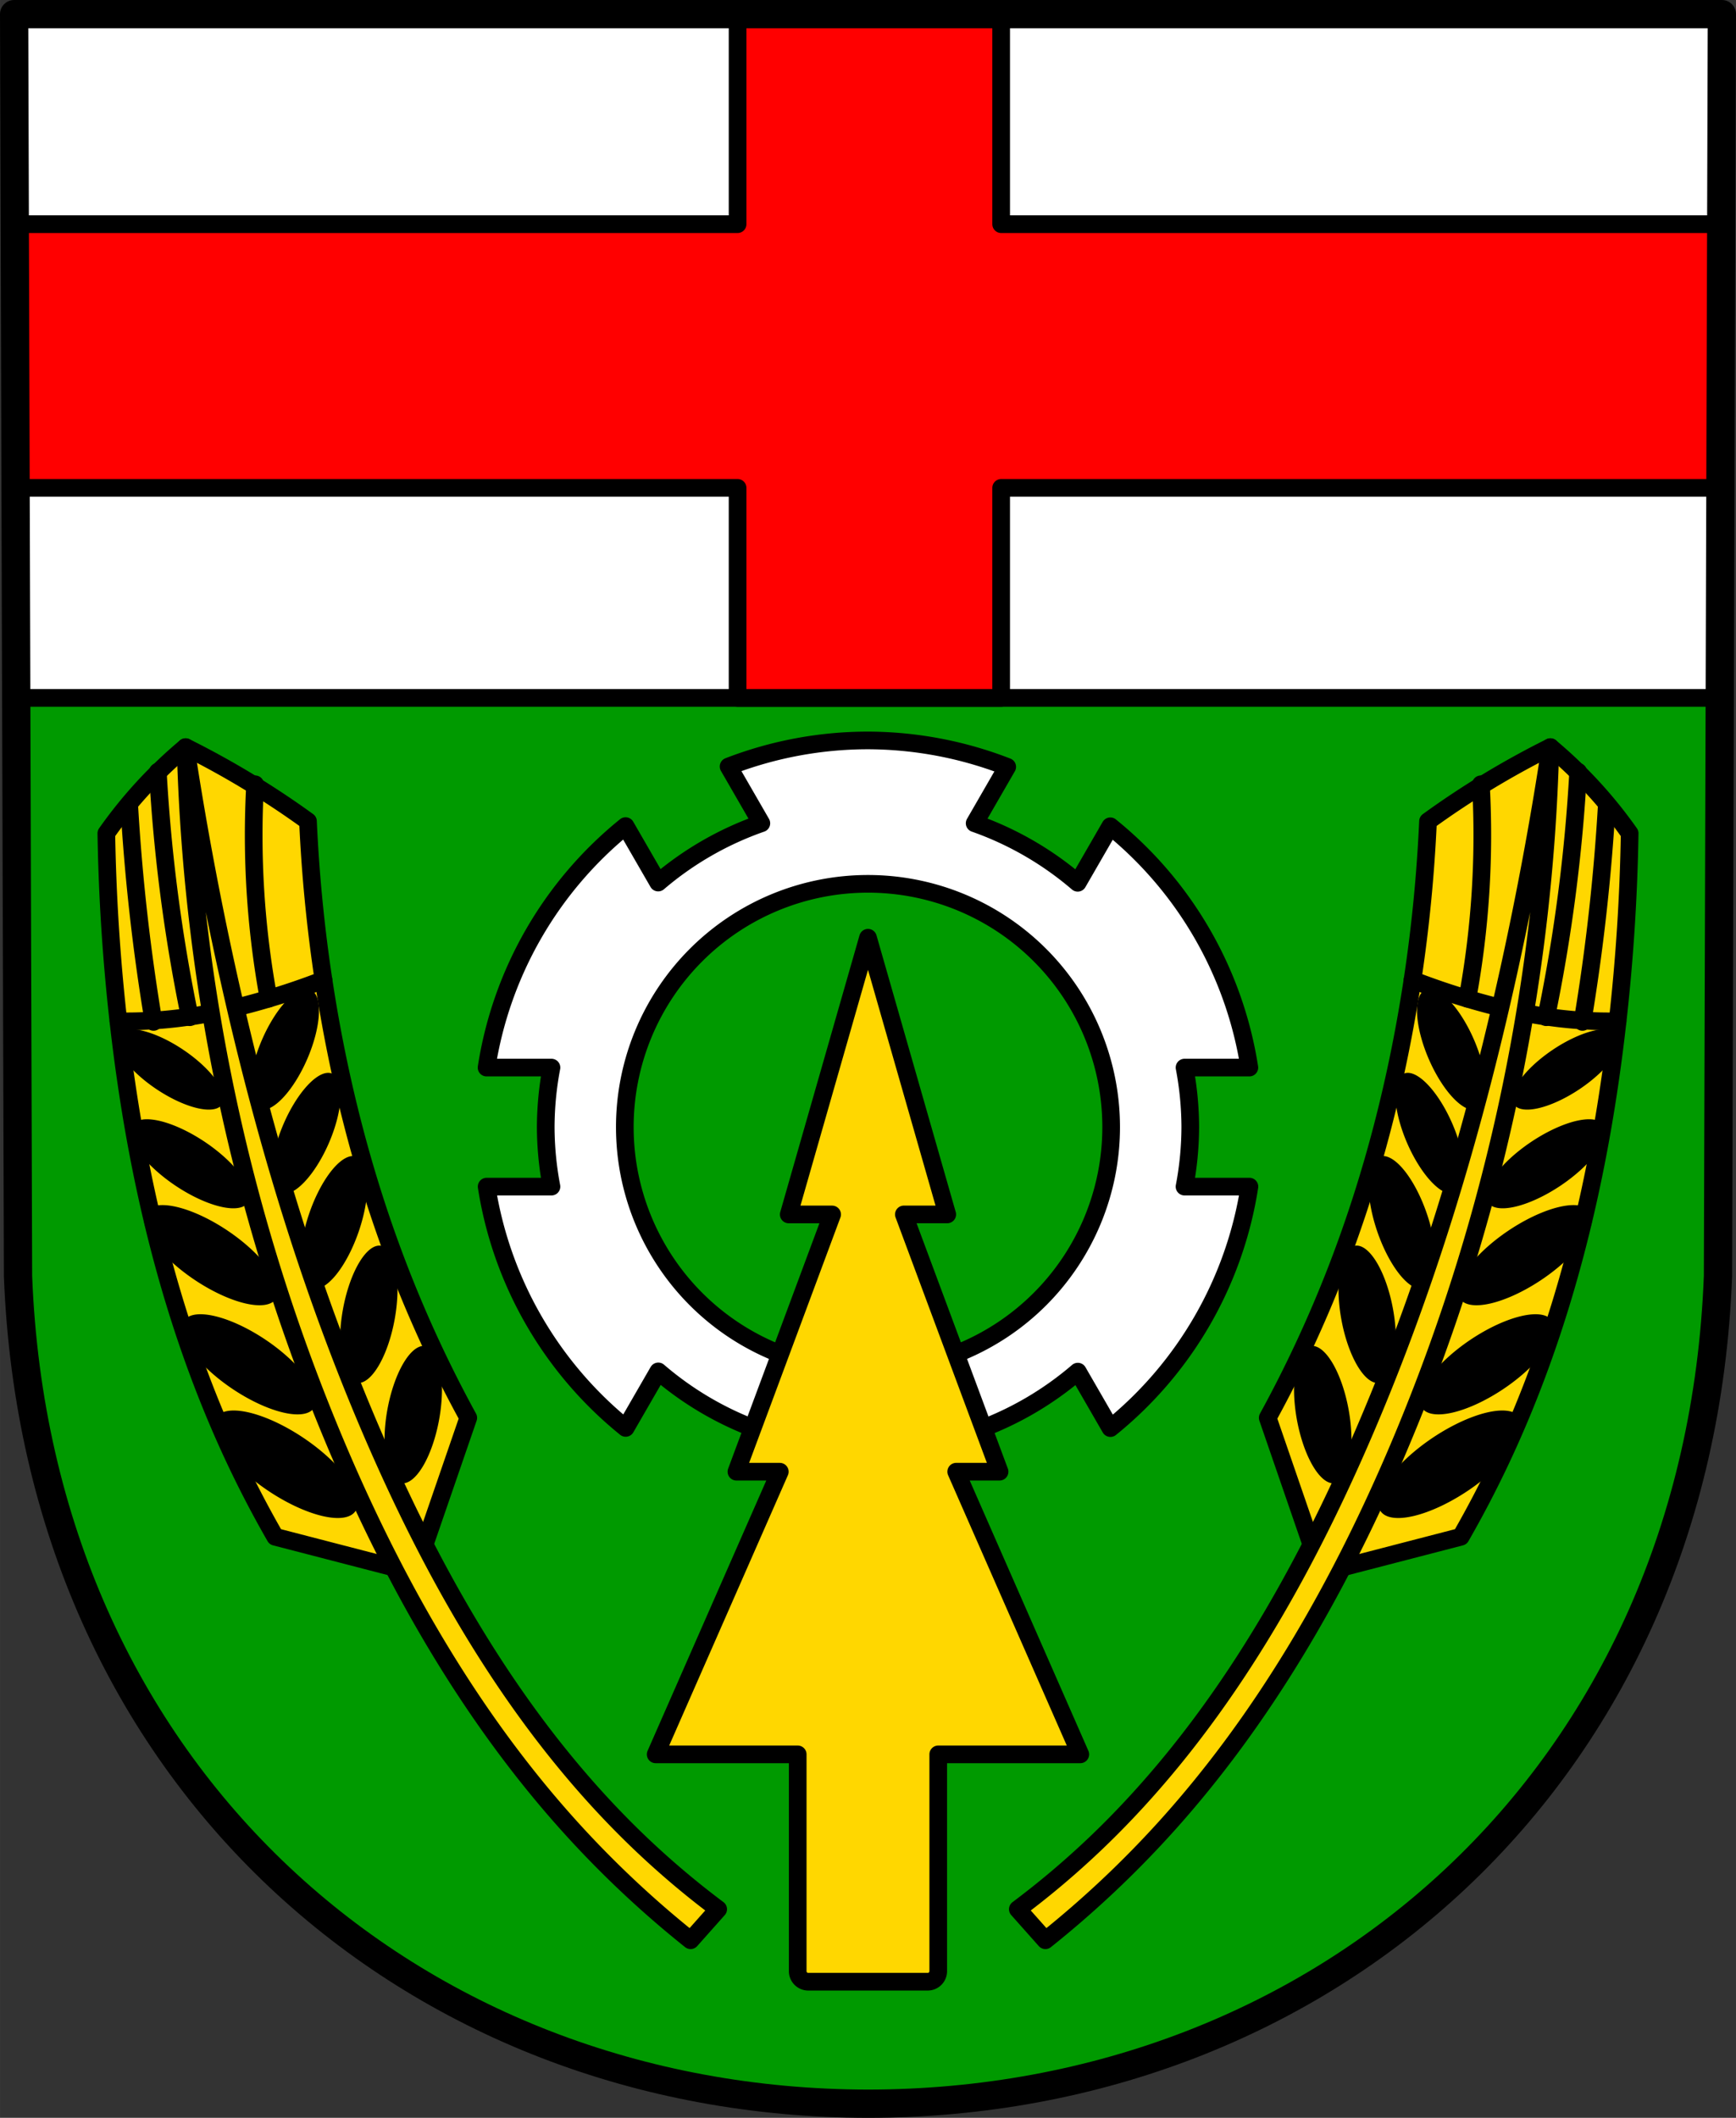 <svg xmlns="http://www.w3.org/2000/svg" width="491.718" height="599.651" viewBox="0 0 130.1 158.658"><rect x="0" y="0" width="130.1" height="158.658" fill="#333333" stroke="none"/><path style="fill:#009a00;fill-opacity:1;fill-rule:evenodd;stroke:none;stroke-width:2.117;stroke-linecap:round;stroke-linejoin:round;stroke-miterlimit:4;stroke-dasharray:none;stroke-opacity:1" d="m107.137-170.31-.293 94.538c-1.424 37.541-29.568 61.982-63.7 62.003-34.1-.046-62.254-24.498-63.699-62.003l-.292-94.538h63.99z" transform="translate(21.905 171.369)"/><path style="opacity:1;fill:#fff;fill-opacity:1;fill-rule:evenodd;stroke:#000;stroke-width:5;stroke-linecap:round;stroke-linejoin:round;stroke-miterlimit:4;stroke-dasharray:none;stroke-opacity:1;paint-order:normal" d="m4 4 .598 193.295H487.12L487.72 4H4z" transform="scale(.265)"/><path style="opacity:1;fill:red;fill-opacity:1;fill-rule:evenodd;stroke:#000;stroke-width:5;stroke-linecap:round;stroke-linejoin:round;stroke-miterlimit:4;stroke-dasharray:none;stroke-opacity:1;paint-order:normal" d="M208.59 4v59.377H4.184l.23 74.541H208.59v59.377h74.539v-59.377h204.176l.23-74.541H283.13V4H208.59z" transform="scale(.265)"/><path style="fill:none;fill-rule:evenodd;stroke:#000;stroke-width:2.117;stroke-linecap:round;stroke-linejoin:round;stroke-miterlimit:4;stroke-dasharray:none;stroke-opacity:1" d="m107.137-170.31-.293 94.538c-1.424 37.541-29.568 61.982-63.7 62.003-34.1-.046-62.254-24.498-63.699-62.003l-.292-94.538h63.99z" transform="translate(21.905 171.369)"/><path style="opacity:1;fill:#fff;fill-opacity:1;fill-rule:evenodd;stroke:#000;stroke-width:1.323;stroke-linecap:round;stroke-linejoin:round;stroke-miterlimit:4;stroke-dasharray:none;stroke-opacity:1;paint-order:normal" d="M43.145-115.899a28.967 28.967 0 0 0-10.448 1.953l2.455 4.253a24.153 24.153 0 0 0-7.732 4.442l-2.443-4.23a28.967 28.967 0 0 0-10.418 18.09h4.864a24.153 24.153 0 0 0-.43 4.46 24.153 24.153 0 0 0 .43 4.458h-4.858a28.967 28.967 0 0 0 10.42 18.077l2.444-4.234a24.153 24.153 0 0 0 15.716 5.85 24.153 24.153 0 0 0 15.725-5.833l2.443 4.23a28.967 28.967 0 0 0 10.417-18.09h-4.864a24.153 24.153 0 0 0 .431-4.459 24.153 24.153 0 0 0-.43-4.459h4.858a28.967 28.967 0 0 0-10.42-18.077l-2.444 4.234a24.153 24.153 0 0 0-7.723-4.46l2.44-4.227a28.967 28.967 0 0 0-10.433-1.978zm0 10.743a18.224 18.224 0 0 1 18.223 18.224 18.224 18.224 0 0 1-18.223 18.224A18.224 18.224 0 0 1 24.92-86.932a18.224 18.224 0 0 1 18.224-18.224z" transform="translate(21.905 171.369)"/><path style="opacity:1;fill:gold;fill-opacity:1;fill-rule:evenodd;stroke:#000;stroke-width:1.323;stroke-linecap:round;stroke-linejoin:round;stroke-miterlimit:4;stroke-dasharray:none;stroke-opacity:1;paint-order:normal" d="m43.145-101.118-5.939 20.73h3.25l-7.171 19.272h3.25L27.233-39.94h10.644v16.24a.79.79 0 0 0 .792.792h8.95a.79.79 0 0 0 .79-.792v-16.24h10.646l-9.3-21.177h3.25L45.833-80.39h3.25z" transform="translate(21.905 171.369)"/><path style="fill:gold;fill-opacity:1;stroke:#000;stroke-width:1.323;stroke-linecap:round;stroke-linejoin:round;stroke-miterlimit:4;stroke-dasharray:none;stroke-opacity:1" d="M-147.195-115.397a33.792 33.792 0 0 0-5.941 6.459c.076 4.703.378 9.404.904 14.079 1.276 11.343 3.904 22.617 8.783 32.936a80.215 80.215 0 0 0 2.97 5.684l10.463 2.712 4.004-11.625a93.175 93.175 0 0 1-5.167-11.108c-2.706-6.986-4.563-14.291-5.683-21.7a113.73 113.73 0 0 1-1.162-11.883 65.016 65.016 0 0 0-9.17-5.554z" transform="translate(161.105 171.369)"/><path style="fill:none;stroke:#000;stroke-width:1.323;stroke-linecap:round;stroke-linejoin:round;stroke-miterlimit:4;stroke-dasharray:none;stroke-opacity:1" d="M-152.232-94.86c1.429.027 2.86-.041 4.28-.205 2.365-.271 4.695-.805 6.977-1.487a54.98 54.98 0 0 0 4.113-1.407" transform="translate(161.105 171.369)"/><path style="fill:none;stroke:#000;stroke-width:1.323;stroke-linecap:round;stroke-linejoin:round;stroke-miterlimit:4;stroke-dasharray:none;stroke-opacity:1" d="M-149.598-94.812a152.001 152.001 0 0 1-1.825-16.274" transform="translate(161.105 171.369)"/><path style="fill:none;stroke:#000;stroke-width:1.323;stroke-linecap:round;stroke-linejoin:miter;stroke-miterlimit:4;stroke-dasharray:none;stroke-opacity:1" d="M-140.975-96.552a67.685 67.685 0 0 1-1.011-16.062M-146.878-95.164a124.27 124.27 0 0 1-2.399-18.39" transform="translate(161.105 171.369)"/><path style="opacity:1;fill:#000;fill-opacity:1;fill-rule:evenodd;stroke:none;stroke-width:1;stroke-linecap:round;stroke-linejoin:round;stroke-miterlimit:4;stroke-dasharray:none;stroke-opacity:1;paint-order:normal" d="M-438.88 279.557a6.954 18.403 23.442 0 0-12.288 14.328 6.954 18.403 23.442 0 0-.943 19.652 6.954 18.403 23.442 0 0 13.7-14.115 6.954 18.403 23.442 0 0 .944-19.652 6.954 18.403 23.442 0 0-1.414-.213zm-49.59 11.388a17.807 6.733 33.773 0 0-3.612 1.47 17.807 6.733 33.773 0 0 11.047 15.491 17.807 6.733 33.773 0 0 18.553 4.315 17.807 6.733 33.773 0 0-11.045-15.494 17.807 6.733 33.773 0 0-14.944-5.782zm55.71 12.36a6.954 18.403 23.442 0 0-12.287 14.328 6.954 18.403 23.442 0 0-.943 19.652 6.954 18.403 23.442 0 0 13.7-14.113 6.954 18.403 23.442 0 0 .944-19.652 6.954 18.403 23.442 0 0-1.414-.215zm-51.119 13.111a19.693 7.45 33.81 0 0-3.992 1.625 19.693 7.45 33.81 0 0 12.21 17.147 19.693 7.45 33.81 0 0 20.513 4.773 19.693 7.45 33.81 0 0-12.211-17.147 19.693 7.45 33.81 0 0-16.52-6.398zm58.631 10.4a7.45 19.693 18.75 0 0-12.647 16.405 7.45 19.693 18.75 0 0 .729 21.037 7.45 19.693 18.75 0 0 13.383-16.26 7.45 19.693 18.75 0 0-.729-21.037 7.45 19.693 18.75 0 0-.736-.145zm-54.26 13.868a22.134 8.376 33.848 0 0-4.486 1.828 22.134 8.376 33.848 0 0 13.72 19.285 22.134 8.376 33.848 0 0 23.045 5.369 22.134 8.376 33.848 0 0-13.72-19.285 22.134 8.376 33.848 0 0-18.559-7.197zm61.258 11.455a7.45 19.693 10.194 0 0-10.066 18.103 7.45 19.693 10.194 0 0 3.85 20.696 7.45 19.693 10.194 0 0 10.814-18.07 7.45 19.693 10.194 0 0-3.85-20.696 7.45 19.693 10.194 0 0-.748-.033zm-50.512 19.4a22.134 8.376 33.848 0 0-4.486 1.826 22.134 8.376 33.848 0 0 13.72 19.285 22.134 8.376 33.848 0 0 23.048 5.37 22.134 8.376 33.848 0 0-13.721-19.286 22.134 8.376 33.848 0 0-18.56-7.195zm63.08 8.951a7.45 19.693 10.194 0 0-10.066 18.104 7.45 19.693 10.194 0 0 3.85 20.695 7.45 19.693 10.194 0 0 10.816-18.07 7.45 19.693 10.194 0 0-3.85-20.696 7.45 19.693 10.194 0 0-.75-.033zm-53.705 18.264a23.75 8.99 33.869 0 0-4.812 1.96 23.75 8.99 33.869 0 0 14.719 20.702 23.75 8.99 33.869 0 0 24.724 5.764 23.75 8.99 33.869 0 0-14.719-20.701 23.75 8.99 33.869 0 0-19.912-7.725z" transform="matrix(.265 0 0 .265 139.2 0)"/><path style="fill:gold;fill-opacity:1;stroke:#000;stroke-width:1.323;stroke-linecap:round;stroke-linejoin:round;stroke-miterlimit:4;stroke-dasharray:none;stroke-opacity:1" d="M-147.195-115.397a143.795 143.795 0 0 0 11.74 53.345c4.304 9.951 9.79 19.477 17.057 27.524a76.47 76.47 0 0 0 9.048 8.513l2.067-2.325a64.318 64.318 0 0 1-5.942-5.037c-8.4-8.046-14.475-18.241-19.21-28.865-5.21-11.683-8.907-24-11.66-36.492a257.252 257.252 0 0 1-3.1-16.663z" transform="translate(161.105 171.369)"/><g><path style="fill:gold;fill-opacity:1;stroke:#000;stroke-width:1.323;stroke-linecap:round;stroke-linejoin:round;stroke-miterlimit:4;stroke-dasharray:none;stroke-opacity:1" d="M-147.195-115.397a33.792 33.792 0 0 0-5.941 6.459c.076 4.703.378 9.404.904 14.079 1.276 11.343 3.904 22.617 8.783 32.936a80.215 80.215 0 0 0 2.97 5.684l10.463 2.712 4.004-11.625a93.175 93.175 0 0 1-5.167-11.108c-2.706-6.986-4.563-14.291-5.683-21.7a113.73 113.73 0 0 1-1.162-11.883 65.016 65.016 0 0 0-9.17-5.554z" transform="matrix(-1 0 0 1 -31.005 171.369)"/><path style="fill:none;stroke:#000;stroke-width:1.323;stroke-linecap:round;stroke-linejoin:round;stroke-miterlimit:4;stroke-dasharray:none;stroke-opacity:1" d="M-152.232-94.86c1.429.027 2.86-.041 4.28-.205 2.365-.271 4.695-.805 6.977-1.487a54.98 54.98 0 0 0 4.113-1.407" transform="matrix(-1 0 0 1 -31.005 171.369)"/><path style="fill:none;stroke:#000;stroke-width:1.323;stroke-linecap:round;stroke-linejoin:round;stroke-miterlimit:4;stroke-dasharray:none;stroke-opacity:1" d="M-149.598-94.812a152.001 152.001 0 0 1-1.825-16.274" transform="matrix(-1 0 0 1 -31.005 171.369)"/><path style="fill:none;stroke:#000;stroke-width:1.323;stroke-linecap:round;stroke-linejoin:miter;stroke-miterlimit:4;stroke-dasharray:none;stroke-opacity:1" d="M-140.975-96.552a67.685 67.685 0 0 1-1.011-16.062M-146.878-95.164a124.27 124.27 0 0 1-2.399-18.39" transform="matrix(-1 0 0 1 -31.005 171.369)"/><path style="opacity:1;fill:#000;fill-opacity:1;fill-rule:evenodd;stroke:none;stroke-width:1;stroke-linecap:round;stroke-linejoin:round;stroke-miterlimit:4;stroke-dasharray:none;stroke-opacity:1;paint-order:normal" d="M-438.88 279.557a6.954 18.403 23.442 0 0-12.288 14.328 6.954 18.403 23.442 0 0-.943 19.652 6.954 18.403 23.442 0 0 13.7-14.115 6.954 18.403 23.442 0 0 .944-19.652 6.954 18.403 23.442 0 0-1.414-.213zm-49.59 11.388a17.807 6.733 33.773 0 0-3.612 1.47 17.807 6.733 33.773 0 0 11.047 15.491 17.807 6.733 33.773 0 0 18.553 4.315 17.807 6.733 33.773 0 0-11.045-15.494 17.807 6.733 33.773 0 0-14.944-5.782zm55.71 12.36a6.954 18.403 23.442 0 0-12.287 14.328 6.954 18.403 23.442 0 0-.943 19.652 6.954 18.403 23.442 0 0 13.7-14.113 6.954 18.403 23.442 0 0 .944-19.652 6.954 18.403 23.442 0 0-1.414-.215zm-51.119 13.111a19.693 7.45 33.81 0 0-3.992 1.625 19.693 7.45 33.81 0 0 12.21 17.147 19.693 7.45 33.81 0 0 20.513 4.773 19.693 7.45 33.81 0 0-12.211-17.147 19.693 7.45 33.81 0 0-16.52-6.398zm58.631 10.4a7.45 19.693 18.75 0 0-12.647 16.405 7.45 19.693 18.75 0 0 .729 21.037 7.45 19.693 18.75 0 0 13.383-16.26 7.45 19.693 18.75 0 0-.729-21.037 7.45 19.693 18.75 0 0-.736-.145zm-54.26 13.868a22.134 8.376 33.848 0 0-4.486 1.828 22.134 8.376 33.848 0 0 13.72 19.285 22.134 8.376 33.848 0 0 23.045 5.369 22.134 8.376 33.848 0 0-13.72-19.285 22.134 8.376 33.848 0 0-18.559-7.197zm61.258 11.455a7.45 19.693 10.194 0 0-10.066 18.103 7.45 19.693 10.194 0 0 3.85 20.696 7.45 19.693 10.194 0 0 10.814-18.07 7.45 19.693 10.194 0 0-3.85-20.696 7.45 19.693 10.194 0 0-.748-.033zm-50.512 19.4a22.134 8.376 33.848 0 0-4.486 1.826 22.134 8.376 33.848 0 0 13.72 19.285 22.134 8.376 33.848 0 0 23.048 5.37 22.134 8.376 33.848 0 0-13.721-19.286 22.134 8.376 33.848 0 0-18.56-7.195zm63.08 8.951a7.45 19.693 10.194 0 0-10.066 18.104 7.45 19.693 10.194 0 0 3.85 20.695 7.45 19.693 10.194 0 0 10.816-18.07 7.45 19.693 10.194 0 0-3.85-20.696 7.45 19.693 10.194 0 0-.75-.033zm-53.705 18.264a23.75 8.99 33.869 0 0-4.812 1.96 23.75 8.99 33.869 0 0 14.719 20.702 23.75 8.99 33.869 0 0 24.724 5.764 23.75 8.99 33.869 0 0-14.719-20.701 23.75 8.99 33.869 0 0-19.912-7.725z" transform="matrix(-.265 0 0 .265 -9.1 0)"/><path style="fill:gold;fill-opacity:1;stroke:#000;stroke-width:1.323;stroke-linecap:round;stroke-linejoin:round;stroke-miterlimit:4;stroke-dasharray:none;stroke-opacity:1" d="M-147.195-115.397a143.795 143.795 0 0 0 11.74 53.345c4.304 9.951 9.79 19.477 17.057 27.524a76.47 76.47 0 0 0 9.048 8.513l2.067-2.325a64.318 64.318 0 0 1-5.942-5.037c-8.4-8.046-14.475-18.241-19.21-28.865-5.21-11.683-8.907-24-11.66-36.492a257.252 257.252 0 0 1-3.1-16.663z" transform="matrix(-1 0 0 1 -31.005 171.369)"/></g></svg>